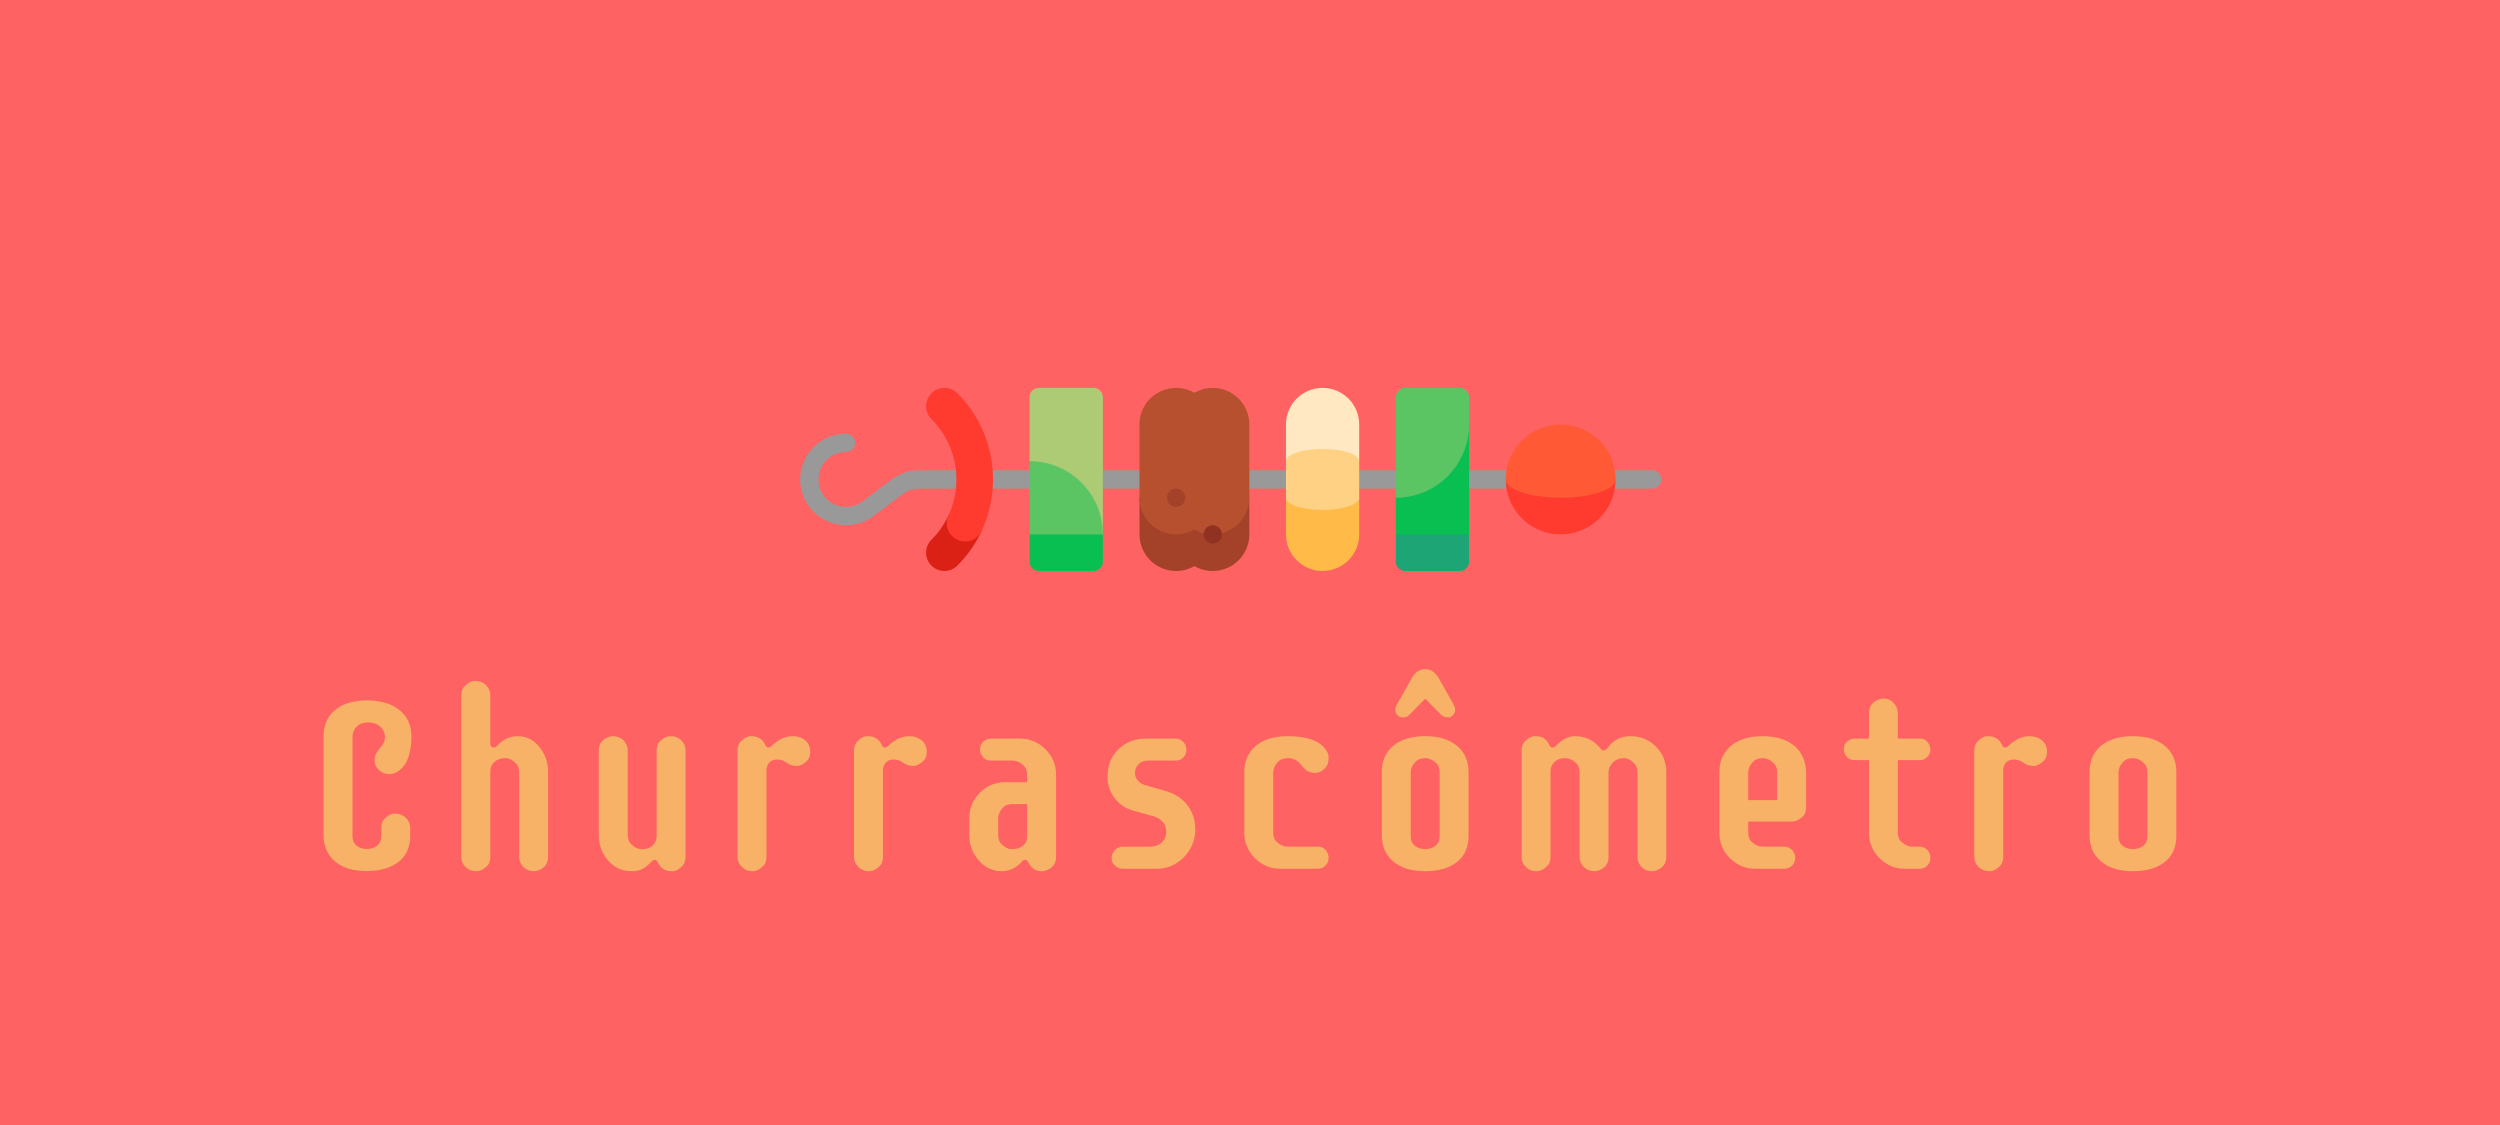 <svg width="400" height="180" viewBox="0 0 400 180" fill="none" xmlns="http://www.w3.org/2000/svg">
<path d="M0 0H400V180H0V0Z" fill="#FF6262"/>
<g filter="url(#filter0_d)">
<path d="M60.77 115.742C60.978 115.482 61.167 115.215 61.336 114.941C61.505 114.655 61.59 114.329 61.59 113.965C61.59 113.6 61.525 113.281 61.395 113.008C61.264 112.721 61.082 112.474 60.848 112.266C60.34 111.81 59.695 111.582 58.914 111.582C58.133 111.582 57.514 111.81 57.059 112.266C56.616 112.708 56.395 113.255 56.395 113.906V129.766C56.395 130.43 56.609 130.944 57.039 131.309C57.482 131.66 58.029 131.836 58.68 131.836C59.344 131.836 59.897 131.66 60.34 131.309C60.783 130.944 61.004 130.43 61.004 129.766V128.496C61.004 127.845 61.167 127.357 61.492 127.031C62.052 126.471 62.573 126.191 63.055 126.191C63.536 126.191 63.921 126.25 64.207 126.367C64.493 126.484 64.741 126.647 64.949 126.855C65.405 127.311 65.633 127.858 65.633 128.496V129.648C65.633 132.37 64.305 134.141 61.648 134.961C60.789 135.234 59.806 135.371 58.699 135.371C57.605 135.371 56.629 135.241 55.77 134.98C54.91 134.707 54.188 134.323 53.602 133.828C52.378 132.786 51.766 131.374 51.766 129.59V113.809C51.766 112.051 52.365 110.664 53.562 109.648C54.812 108.594 56.525 108.066 58.699 108.066C60.939 108.066 62.69 108.594 63.953 109.648C65.203 110.677 65.828 112.07 65.828 113.828C65.828 116.576 65.125 118.431 63.719 119.395C63.289 119.694 62.853 119.844 62.41 119.844C61.98 119.844 61.622 119.785 61.336 119.668C61.062 119.551 60.822 119.388 60.613 119.18C60.171 118.763 59.949 118.288 59.949 117.754C59.949 117.22 60.034 116.816 60.203 116.543C60.372 116.257 60.561 115.99 60.77 115.742ZM77.945 134.551C77.62 134.863 77.314 135.078 77.027 135.195C76.754 135.326 76.454 135.391 76.129 135.391C75.816 135.391 75.517 135.332 75.231 135.215C74.944 135.098 74.697 134.935 74.488 134.727C74.033 134.271 73.805 133.73 73.805 133.105V107.266C73.805 106.628 73.974 106.146 74.312 105.82C74.872 105.247 75.393 104.961 75.875 104.961C76.37 104.961 76.754 105.02 77.027 105.137C77.314 105.254 77.561 105.417 77.769 105.625C78.225 106.081 78.453 106.628 78.453 107.266V114.98C78.453 115.228 78.518 115.397 78.648 115.488C78.792 115.566 78.928 115.605 79.059 115.605C79.189 115.605 79.312 115.547 79.43 115.43L79.742 115.117C80.628 114.232 81.65 113.789 82.809 113.789C84.215 113.789 85.38 114.362 86.305 115.508C87.229 116.641 87.691 117.995 87.691 119.57V133.105C87.691 134.095 87.229 134.792 86.305 135.195C86.018 135.326 85.712 135.391 85.387 135.391C85.074 135.391 84.775 135.332 84.488 135.215C84.202 135.098 83.954 134.935 83.746 134.727C83.29 134.271 83.062 133.73 83.062 133.105V119.629C83.062 118.978 82.9 118.49 82.574 118.164C82.001 117.591 81.474 117.305 80.992 117.305C80.523 117.305 80.152 117.357 79.879 117.461C79.606 117.552 79.365 117.689 79.156 117.871C78.688 118.262 78.453 118.77 78.453 119.395V133.105C78.453 133.743 78.284 134.225 77.945 134.551ZM105.551 114.648C105.889 114.323 106.195 114.102 106.469 113.984C106.755 113.854 107.055 113.789 107.367 113.789C107.693 113.789 107.992 113.848 108.266 113.965C108.552 114.082 108.799 114.245 109.008 114.453C109.464 114.909 109.691 115.449 109.691 116.074V133.047C109.691 133.685 109.529 134.18 109.203 134.531C108.643 135.104 108.109 135.391 107.602 135.391C107.107 135.391 106.736 135.332 106.488 135.215C106.241 135.111 106.039 134.987 105.883 134.844C105.635 134.635 105.46 134.427 105.355 134.219C105.264 133.997 105.18 133.835 105.102 133.73C105.023 133.626 104.9 133.574 104.73 133.574C104.574 133.574 104.444 133.633 104.34 133.75C104.236 133.854 104.066 134.023 103.832 134.258C103.051 135.013 102.191 135.391 101.254 135.391C100.329 135.391 99.555 135.241 98.93 134.941C98.305 134.629 97.758 134.206 97.289 133.672C96.299 132.539 95.805 131.185 95.805 129.609V116.074C95.805 115.085 96.273 114.388 97.211 113.984C97.484 113.854 97.777 113.789 98.09 113.789C98.415 113.789 98.721 113.848 99.008 113.965C99.294 114.082 99.542 114.245 99.75 114.453C100.206 114.909 100.434 115.449 100.434 116.074V129.551C100.434 130.202 100.596 130.69 100.922 131.016C101.495 131.589 102.094 131.875 102.719 131.875C103.747 131.875 104.464 131.471 104.867 130.664C104.997 130.404 105.062 130.111 105.062 129.785V116.074C105.062 115.436 105.225 114.961 105.551 114.648ZM126.867 113.789C127.193 113.789 127.512 113.835 127.824 113.926C128.137 114.017 128.43 114.16 128.703 114.355C129.328 114.811 129.641 115.443 129.641 116.25C129.641 116.901 129.471 117.389 129.133 117.715C128.547 118.275 128 118.555 127.492 118.555C126.841 118.555 126.249 118.346 125.715 117.93C125.298 117.656 124.829 117.52 124.309 117.52C123.788 117.52 123.378 117.689 123.078 118.027C122.779 118.353 122.629 118.77 122.629 119.277V133.086C122.629 133.711 122.466 134.193 122.141 134.531C121.555 135.104 121.021 135.391 120.539 135.391C120.07 135.391 119.693 135.326 119.406 135.195C119.133 135.078 118.892 134.915 118.684 134.707C118.228 134.251 118 133.711 118 133.086V116.133C118 115.495 118.169 115 118.508 114.648C119.055 114.076 119.576 113.789 120.07 113.789C120.578 113.789 120.956 113.848 121.203 113.965C121.451 114.069 121.659 114.193 121.828 114.336C122.062 114.544 122.232 114.759 122.336 114.98C122.44 115.189 122.525 115.345 122.59 115.449C122.668 115.553 122.785 115.605 122.941 115.605C123.111 115.605 123.247 115.553 123.352 115.449L123.703 115.117C124.719 114.232 125.773 113.789 126.867 113.789ZM145.508 113.789C145.833 113.789 146.152 113.835 146.465 113.926C146.777 114.017 147.07 114.16 147.344 114.355C147.969 114.811 148.281 115.443 148.281 116.25C148.281 116.901 148.112 117.389 147.773 117.715C147.188 118.275 146.641 118.555 146.133 118.555C145.482 118.555 144.889 118.346 144.355 117.93C143.939 117.656 143.47 117.52 142.949 117.52C142.428 117.52 142.018 117.689 141.719 118.027C141.419 118.353 141.27 118.77 141.27 119.277V133.086C141.27 133.711 141.107 134.193 140.781 134.531C140.195 135.104 139.661 135.391 139.18 135.391C138.711 135.391 138.333 135.326 138.047 135.195C137.773 135.078 137.533 134.915 137.324 134.707C136.868 134.251 136.641 133.711 136.641 133.086V116.133C136.641 115.495 136.81 115 137.148 114.648C137.695 114.076 138.216 113.789 138.711 113.789C139.219 113.789 139.596 113.848 139.844 113.965C140.091 114.069 140.299 114.193 140.469 114.336C140.703 114.544 140.872 114.759 140.977 114.98C141.081 115.189 141.165 115.345 141.23 115.449C141.309 115.553 141.426 115.605 141.582 115.605C141.751 115.605 141.888 115.553 141.992 115.449L142.344 115.117C143.359 114.232 144.414 113.789 145.508 113.789ZM156.805 115.957C156.805 115.176 157.169 114.629 157.898 114.316C158.107 114.225 158.335 114.18 158.582 114.18H163.191C164.78 114.18 166.141 114.746 167.273 115.879C168.406 117.012 168.973 118.372 168.973 119.961V133.105C168.973 134.095 168.504 134.792 167.566 135.195C167.28 135.326 166.967 135.391 166.629 135.391C166.29 135.391 165.997 135.332 165.75 135.215C165.516 135.111 165.314 134.987 165.145 134.844C165.001 134.714 164.858 134.531 164.715 134.297C164.572 134.049 164.461 133.867 164.383 133.75C164.305 133.633 164.181 133.574 164.012 133.574C163.842 133.574 163.706 133.633 163.602 133.75L163.289 134.082C162.417 134.954 161.395 135.391 160.223 135.391C158.829 135.391 157.625 134.818 156.609 133.672C155.594 132.539 155.086 131.185 155.086 129.609V126.914C155.086 125.326 155.652 123.965 156.785 122.832C157.905 121.712 159.266 121.152 160.867 121.152H164.344V120.02C164.344 119.368 164.181 118.88 163.855 118.555C163.283 117.982 162.677 117.695 162.039 117.695H158.582C158.1 117.695 157.729 117.572 157.469 117.324C157.026 116.908 156.805 116.452 156.805 115.957ZM159.715 129.57C159.715 130.234 159.878 130.723 160.203 131.035C160.776 131.582 161.303 131.855 161.785 131.855C162.267 131.855 162.645 131.81 162.918 131.719C163.204 131.628 163.452 131.497 163.66 131.328C164.116 130.964 164.344 130.482 164.344 129.883V124.648H162.039C161.375 124.648 160.88 124.811 160.555 125.137C159.995 125.697 159.715 126.302 159.715 126.953V129.57ZM179.645 135C179.163 135 178.746 134.831 178.395 134.492C178.043 134.154 177.867 133.802 177.867 133.438C177.867 133.073 177.913 132.786 178.004 132.578C178.108 132.357 178.245 132.161 178.414 131.992C178.766 131.641 179.176 131.465 179.645 131.465H183.961C184.755 131.465 185.393 131.243 185.875 130.801C186.357 130.345 186.598 129.785 186.598 129.121C186.598 128.457 186.415 127.923 186.051 127.52C185.686 127.103 185.237 126.81 184.703 126.641L181.188 125.664C179.977 125.299 179.013 124.622 178.297 123.633C177.568 122.63 177.203 121.569 177.203 120.449C177.203 119.329 177.366 118.405 177.691 117.676C178.03 116.947 178.479 116.322 179.039 115.801C180.198 114.72 181.63 114.18 183.336 114.18H188.102C188.596 114.18 189.007 114.355 189.332 114.707C189.658 115.046 189.82 115.462 189.82 115.957C189.82 116.452 189.658 116.868 189.332 117.207C189.007 117.533 188.596 117.695 188.102 117.695H183.707C183.043 117.695 182.522 117.891 182.145 118.281C181.78 118.672 181.598 119.134 181.598 119.668C181.598 120.501 182.06 121.126 182.984 121.543L186.812 122.656C188.87 123.346 190.237 124.648 190.914 126.562C191.135 127.214 191.246 127.962 191.246 128.809C191.246 129.655 191.07 130.462 190.719 131.23C190.38 131.999 189.924 132.663 189.352 133.223C188.141 134.408 186.715 135 185.074 135H179.645ZM208.168 118.34C207.608 117.65 206.924 117.305 206.117 117.305C205.414 117.305 204.893 117.474 204.555 117.812C203.995 118.372 203.715 118.978 203.715 119.629V129.18C203.715 129.844 203.878 130.332 204.203 130.645C204.776 131.191 205.382 131.465 206.02 131.465H210.824C211.592 131.465 212.133 131.836 212.445 132.578C212.536 132.786 212.582 133.014 212.582 133.262C212.582 133.496 212.536 133.724 212.445 133.945C212.354 134.154 212.23 134.336 212.074 134.492C211.736 134.831 211.319 135 210.824 135H204.867C203.279 135 201.918 134.434 200.785 133.301C199.652 132.168 199.086 130.807 199.086 129.219V119.531C199.086 117.852 199.652 116.497 200.785 115.469C202.022 114.349 203.767 113.789 206.02 113.789C209.053 113.789 211.078 114.492 212.094 115.898C212.419 116.328 212.582 116.764 212.582 117.207C212.582 117.637 212.523 117.995 212.406 118.281C212.289 118.555 212.126 118.796 211.918 119.004C211.475 119.447 210.974 119.668 210.414 119.668C209.503 119.668 208.754 119.225 208.168 118.34ZM221.086 119.531C221.086 117.773 221.685 116.38 222.883 115.352C224.133 114.31 225.852 113.789 228.039 113.789C230.201 113.789 231.906 114.31 233.156 115.352C234.367 116.393 234.973 117.799 234.973 119.57V129.668C234.973 132.389 233.645 134.167 230.988 135C230.129 135.26 229.146 135.391 228.039 135.391C226.945 135.391 225.969 135.26 225.109 135C224.25 134.727 223.521 134.336 222.922 133.828C221.698 132.812 221.086 131.406 221.086 129.609V119.531ZM230.344 119.629C230.344 118.978 230.181 118.49 229.855 118.164C229.283 117.591 228.677 117.305 228.039 117.305C227.388 117.305 226.893 117.474 226.555 117.812C225.995 118.372 225.715 118.978 225.715 119.629V129.785C225.715 130.449 225.936 130.964 226.379 131.328C226.822 131.68 227.368 131.855 228.02 131.855C228.684 131.855 229.237 131.68 229.68 131.328C230.122 130.964 230.344 130.449 230.344 129.785V119.629ZM232.57 108.711C232.74 109.023 232.824 109.323 232.824 109.609C232.824 109.896 232.714 110.163 232.492 110.41C232.271 110.658 232.03 110.781 231.77 110.781C231.249 110.781 230.858 110.651 230.598 110.391L228.039 107.773L225.48 110.391C225.22 110.651 224.895 110.781 224.504 110.781C224.113 110.781 223.807 110.658 223.586 110.41C223.365 110.163 223.254 109.896 223.254 109.609C223.254 109.323 223.339 109.023 223.508 108.711L225.852 104.551C226.398 103.561 227.134 103.066 228.059 103.066C228.905 103.066 229.628 103.561 230.227 104.551L232.57 108.711ZM247.578 134.551C247.253 134.863 246.947 135.078 246.66 135.195C246.387 135.326 246.087 135.391 245.762 135.391C245.449 135.391 245.15 135.332 244.863 135.215C244.59 135.098 244.349 134.935 244.141 134.727C243.685 134.271 243.457 133.73 243.457 133.105V116.133C243.457 115.495 243.62 115 243.945 114.648C244.505 114.076 245.033 113.789 245.527 113.789C246.035 113.789 246.413 113.841 246.66 113.945C246.908 114.049 247.116 114.18 247.285 114.336C247.507 114.531 247.669 114.74 247.773 114.961C247.891 115.182 247.982 115.345 248.047 115.449C248.125 115.553 248.242 115.605 248.398 115.605C248.568 115.605 248.711 115.553 248.828 115.449L249.16 115.117C250.111 114.232 251.061 113.789 252.012 113.789C253.691 113.789 255.078 114.479 256.172 115.859C256.276 116.003 256.406 116.074 256.562 116.074C256.836 116.074 257.109 115.866 257.383 115.449C257.669 115.02 258.125 114.635 258.75 114.297C259.375 113.958 260.104 113.789 260.938 113.789C261.771 113.789 262.526 113.945 263.203 114.258C263.893 114.557 264.492 114.974 265 115.508C266.068 116.628 266.602 117.982 266.602 119.57V133.105C266.602 134.095 266.133 134.792 265.195 135.195C264.909 135.326 264.603 135.391 264.277 135.391C263.965 135.391 263.665 135.332 263.379 135.215C263.105 135.098 262.865 134.935 262.656 134.727C262.214 134.258 261.992 133.717 261.992 133.105V119.629C261.992 118.978 261.829 118.49 261.504 118.164C260.931 117.591 260.404 117.305 259.922 117.305C259.44 117.305 259.062 117.37 258.789 117.5C258.516 117.617 258.268 117.786 258.047 118.008C257.591 118.464 257.363 118.991 257.363 119.59V133.105C257.363 134.095 256.901 134.792 255.977 135.195C255.69 135.326 255.384 135.391 255.059 135.391C254.746 135.391 254.447 135.332 254.16 135.215C253.874 135.098 253.626 134.935 253.418 134.727C252.962 134.271 252.734 133.73 252.734 133.105V119.629C252.734 118.978 252.572 118.49 252.246 118.164C251.673 117.591 251.074 117.305 250.449 117.305C249.408 117.305 248.685 117.708 248.281 118.516C248.151 118.776 248.086 119.069 248.086 119.395V133.105C248.086 133.743 247.917 134.225 247.578 134.551ZM285.477 131.465C285.971 131.465 286.388 131.641 286.727 131.992C287.065 132.344 287.234 132.767 287.234 133.262C287.234 133.743 287.065 134.154 286.727 134.492C286.388 134.831 285.971 135 285.477 135H280.867C279.279 135 277.918 134.434 276.785 133.301C275.652 132.168 275.086 130.807 275.086 129.219V119.629C275.086 117.858 275.685 116.445 276.883 115.391C278.133 114.323 279.852 113.789 282.039 113.789C284.201 113.789 285.906 114.323 287.156 115.391C288.367 116.458 288.973 117.884 288.973 119.668V125.137C288.973 125.788 288.81 126.276 288.484 126.602C287.924 127.161 287.312 127.441 286.648 127.441H279.715V129.18C279.715 129.844 279.878 130.332 280.203 130.645C280.776 131.191 281.382 131.465 282.02 131.465H285.477ZM284.344 119.629C284.344 118.978 284.181 118.49 283.855 118.164C283.283 117.591 282.677 117.305 282.039 117.305C281.388 117.305 280.893 117.474 280.555 117.812C279.995 118.372 279.715 118.978 279.715 119.629V124.023H284.344V119.629ZM307.145 131.465C307.639 131.465 308.049 131.641 308.375 131.992C308.701 132.344 308.863 132.767 308.863 133.262C308.863 133.743 308.701 134.154 308.375 134.492C308.049 134.831 307.639 135 307.145 135H304.801C303.212 135 301.852 134.434 300.719 133.301C299.599 132.181 299.039 130.82 299.039 129.219V117.617H296.734C295.992 117.617 295.465 117.266 295.152 116.562C295.061 116.354 295.016 116.133 295.016 115.898C295.016 115.156 295.367 114.629 296.07 114.316C296.279 114.225 296.5 114.18 296.734 114.18H299.039V110.117C299.039 109.089 299.508 108.372 300.445 107.969C300.719 107.839 301.018 107.773 301.344 107.773C301.982 107.773 302.464 107.943 302.789 108.281C303.362 108.841 303.648 109.453 303.648 110.117V114.18H307.184C307.639 114.18 307.991 114.303 308.238 114.551C308.655 114.967 308.863 115.417 308.863 115.898C308.863 116.367 308.701 116.771 308.375 117.109C308.049 117.448 307.652 117.617 307.184 117.617H303.648V129.18C303.648 129.831 303.818 130.312 304.156 130.625C304.729 131.185 305.328 131.465 305.953 131.465H307.145ZM324.75 113.789C325.076 113.789 325.395 113.835 325.707 113.926C326.02 114.017 326.312 114.16 326.586 114.355C327.211 114.811 327.523 115.443 327.523 116.25C327.523 116.901 327.354 117.389 327.016 117.715C326.43 118.275 325.883 118.555 325.375 118.555C324.724 118.555 324.132 118.346 323.598 117.93C323.181 117.656 322.712 117.52 322.191 117.52C321.671 117.52 321.26 117.689 320.961 118.027C320.661 118.353 320.512 118.77 320.512 119.277V133.086C320.512 133.711 320.349 134.193 320.023 134.531C319.438 135.104 318.904 135.391 318.422 135.391C317.953 135.391 317.576 135.326 317.289 135.195C317.016 135.078 316.775 134.915 316.566 134.707C316.111 134.251 315.883 133.711 315.883 133.086V116.133C315.883 115.495 316.052 115 316.391 114.648C316.938 114.076 317.458 113.789 317.953 113.789C318.461 113.789 318.839 113.848 319.086 113.965C319.333 114.069 319.542 114.193 319.711 114.336C319.945 114.544 320.115 114.759 320.219 114.98C320.323 115.189 320.408 115.345 320.473 115.449C320.551 115.553 320.668 115.605 320.824 115.605C320.993 115.605 321.13 115.553 321.234 115.449L321.586 115.117C322.602 114.232 323.656 113.789 324.75 113.789ZM334.328 119.531C334.328 117.773 334.927 116.38 336.125 115.352C337.375 114.31 339.094 113.789 341.281 113.789C343.443 113.789 345.148 114.31 346.398 115.352C347.609 116.393 348.215 117.799 348.215 119.57V129.668C348.215 132.389 346.887 134.167 344.23 135C343.371 135.26 342.388 135.391 341.281 135.391C340.188 135.391 339.211 135.26 338.352 135C337.492 134.727 336.763 134.336 336.164 133.828C334.94 132.812 334.328 131.406 334.328 129.609V119.531ZM343.586 119.629C343.586 118.978 343.423 118.49 343.098 118.164C342.525 117.591 341.919 117.305 341.281 117.305C340.63 117.305 340.135 117.474 339.797 117.812C339.237 118.372 338.957 118.978 338.957 119.629V129.785C338.957 130.449 339.178 130.964 339.621 131.328C340.064 131.68 340.611 131.855 341.262 131.855C341.926 131.855 342.479 131.68 342.922 131.328C343.365 130.964 343.586 130.449 343.586 129.785V119.629Z" fill="#F7B267"/>
</g>
<g filter="url(#filter1_d)">
<path d="M130.177 77.888C128.851 76.561 128.029 74.73 128.029 72.711C128.029 68.672 131.315 65.386 135.353 65.386C136.163 65.386 136.818 66.042 136.818 66.851C136.818 67.66 136.162 68.316 135.354 68.316C132.93 68.316 130.959 70.287 130.959 72.71C130.959 75.134 132.93 77.105 135.354 77.105C136.312 77.105 137.223 76.802 137.988 76.228L142.681 72.709C143.956 71.752 145.475 71.246 147.073 71.246L264.35 71.246C265.159 71.246 265.815 71.902 265.815 72.711C265.815 73.52 265.159 74.175 264.35 74.175L147.073 74.176C146.114 74.176 145.203 74.479 144.439 75.052L139.746 78.573C138.47 79.529 136.951 80.035 135.354 80.035C133.334 80.035 131.503 79.214 130.177 77.888V77.888Z" fill="#999999"/>
<path d="M194.035 87.36C197.271 87.36 199.895 84.736 199.895 81.5L199.895 75.641L182.316 75.641L182.316 81.5C182.316 84.737 184.939 87.36 188.175 87.36C189.243 87.36 190.243 87.073 191.105 86.574C191.967 87.073 192.967 87.36 194.035 87.36V87.36Z" fill="#A44129"/>
<path d="M188.175 81.5C189.243 81.5 190.243 81.213 191.105 80.714C191.967 81.213 192.967 81.5 194.035 81.5C197.271 81.5 199.895 78.877 199.895 75.641L199.895 63.922C199.895 60.685 197.271 58.062 194.035 58.062C192.968 58.062 191.967 58.349 191.105 58.848C190.243 58.349 189.243 58.062 188.175 58.062C184.939 58.062 182.316 60.686 182.316 63.922L182.316 75.641C182.316 78.877 184.939 81.5 188.175 81.5Z" fill="#B6502F"/>
<path d="M192.999 82.536C193.571 83.108 194.499 83.108 195.071 82.536C195.643 81.964 195.643 81.036 195.071 80.464C194.499 79.892 193.571 79.892 192.999 80.464C192.427 81.036 192.427 81.964 192.999 82.536Z" fill="#913122"/>
<path d="M187.14 76.677C187.712 77.249 188.639 77.249 189.211 76.677C189.783 76.104 189.783 75.177 189.211 74.605C188.639 74.033 187.712 74.033 187.14 74.605C186.568 75.177 186.568 76.104 187.14 76.677Z" fill="#A44129"/>
<path d="M235.052 81.5L229.192 78.57L223.333 81.5L223.333 85.895C223.333 86.704 223.989 87.36 224.798 87.36L233.587 87.36C234.396 87.36 235.052 86.704 235.052 85.895L235.052 81.5Z" fill="#1DA575"/>
<path d="M235.052 81.5L235.052 63.921L223.333 75.641L223.333 81.5L235.052 81.5Z" fill="#0ABF52"/>
<path d="M235.052 63.921L235.052 59.527C235.052 58.718 234.396 58.062 233.587 58.062L224.798 58.062C223.989 58.062 223.333 58.718 223.333 59.527L223.333 75.641C229.805 75.641 235.052 70.394 235.052 63.921V63.921Z" fill="#5CC563"/>
<path d="M153.174 86.502C154.835 84.841 156.134 82.952 157.069 80.935L151.756 78.462C151.102 79.874 150.194 81.196 149.031 82.358C147.887 83.502 147.887 85.358 149.031 86.502C150.175 87.646 152.03 87.646 153.174 86.502V86.502Z" fill="#DB2116"/>
<path d="M157.069 80.935C158.275 78.335 158.878 75.523 158.878 72.711C158.878 67.717 156.977 62.722 153.174 58.92C152.03 57.776 150.175 57.776 149.031 58.92C147.887 60.064 147.887 61.919 149.031 63.064C151.691 65.724 153.02 69.217 153.021 72.711C153.021 74.678 152.599 76.645 151.756 78.463C151.075 79.929 151.71 81.67 153.175 82.353C154.642 83.037 156.386 82.401 157.069 80.935V80.935Z" fill="#FF3A2F"/>
<path d="M176.456 81.501L170.597 78.571L164.737 81.501L164.737 85.895C164.737 86.704 165.393 87.36 166.202 87.36L174.991 87.36C175.8 87.36 176.456 86.704 176.456 85.895L176.456 81.501Z" fill="#0ABF52"/>
<path d="M176.456 81.5L176.456 59.527C176.456 58.718 175.8 58.062 174.991 58.062L166.202 58.062C165.393 58.062 164.737 58.718 164.737 59.527L164.737 69.781L176.456 81.501L176.456 81.5Z" fill="#ADCB74"/>
<path d="M164.737 69.781L164.737 81.5L176.456 81.5C176.456 75.028 171.209 69.781 164.737 69.781Z" fill="#5CC563"/>
<path d="M258.49 72.711L240.912 72.711C240.911 77.565 244.847 81.5 249.701 81.5C254.555 81.5 258.49 77.565 258.49 72.711V72.711Z" fill="#FF3A2F"/>
<path d="M249.701 75.64C254.555 75.64 258.49 74.329 258.49 72.711C258.49 67.856 254.555 63.921 249.701 63.921C244.847 63.921 240.912 67.856 240.911 72.711C240.912 74.329 244.847 75.64 249.701 75.64V75.64Z" fill="#FF5A35"/>
<path d="M211.614 58.062C208.377 58.062 205.754 60.685 205.754 63.922L205.754 69.781L217.473 69.781L217.473 63.921C217.473 60.685 214.85 58.062 211.614 58.062Z" fill="#FFE8C2"/>
<path d="M217.473 81.5L217.473 75.641L205.754 75.641L205.754 81.5C205.754 84.736 208.378 87.36 211.614 87.36C214.85 87.359 217.473 84.736 217.473 81.5V81.5Z" fill="#FFBA48"/>
<path d="M211.614 77.594C214.85 77.594 217.473 76.719 217.473 75.641L217.473 69.781C217.473 68.703 214.85 67.828 211.614 67.828C208.378 67.828 205.754 68.703 205.754 69.781L205.754 75.641C205.754 76.719 208.378 77.594 211.614 77.594Z" fill="#FFD185"/>
</g>
<defs>
<filter id="filter0_d" x="47.766" y="103.066" width="304.449" height="40.324" filterUnits="userSpaceOnUse" color-interpolation-filters="sRGB">
<feFlood flood-opacity="0" result="BackgroundImageFix"/>
<feColorMatrix in="SourceAlpha" type="matrix" values="0 0 0 0 0 0 0 0 0 0 0 0 0 0 0 0 0 0 127 0"/>
<feOffset dy="4"/>
<feGaussianBlur stdDeviation="2"/>
<feColorMatrix type="matrix" values="0 0 0 0 0 0 0 0 0 0 0 0 0 0 0 0 0 0 0.25 0"/>
<feBlend mode="normal" in2="BackgroundImageFix" result="effect1_dropShadow"/>
<feBlend mode="normal" in="SourceGraphic" in2="effect1_dropShadow" result="shape"/>
</filter>
<filter id="filter1_d" x="121" y="2" width="149.421" height="149.421" filterUnits="userSpaceOnUse" color-interpolation-filters="sRGB">
<feFlood flood-opacity="0" result="BackgroundImageFix"/>
<feColorMatrix in="SourceAlpha" type="matrix" values="0 0 0 0 0 0 0 0 0 0 0 0 0 0 0 0 0 0 127 0"/>
<feOffset dy="4"/>
<feGaussianBlur stdDeviation="2"/>
<feColorMatrix type="matrix" values="0 0 0 0 0 0 0 0 0 0 0 0 0 0 0 0 0 0 0.25 0"/>
<feBlend mode="normal" in2="BackgroundImageFix" result="effect1_dropShadow"/>
<feBlend mode="normal" in="SourceGraphic" in2="effect1_dropShadow" result="shape"/>
</filter>
</defs>
</svg>
